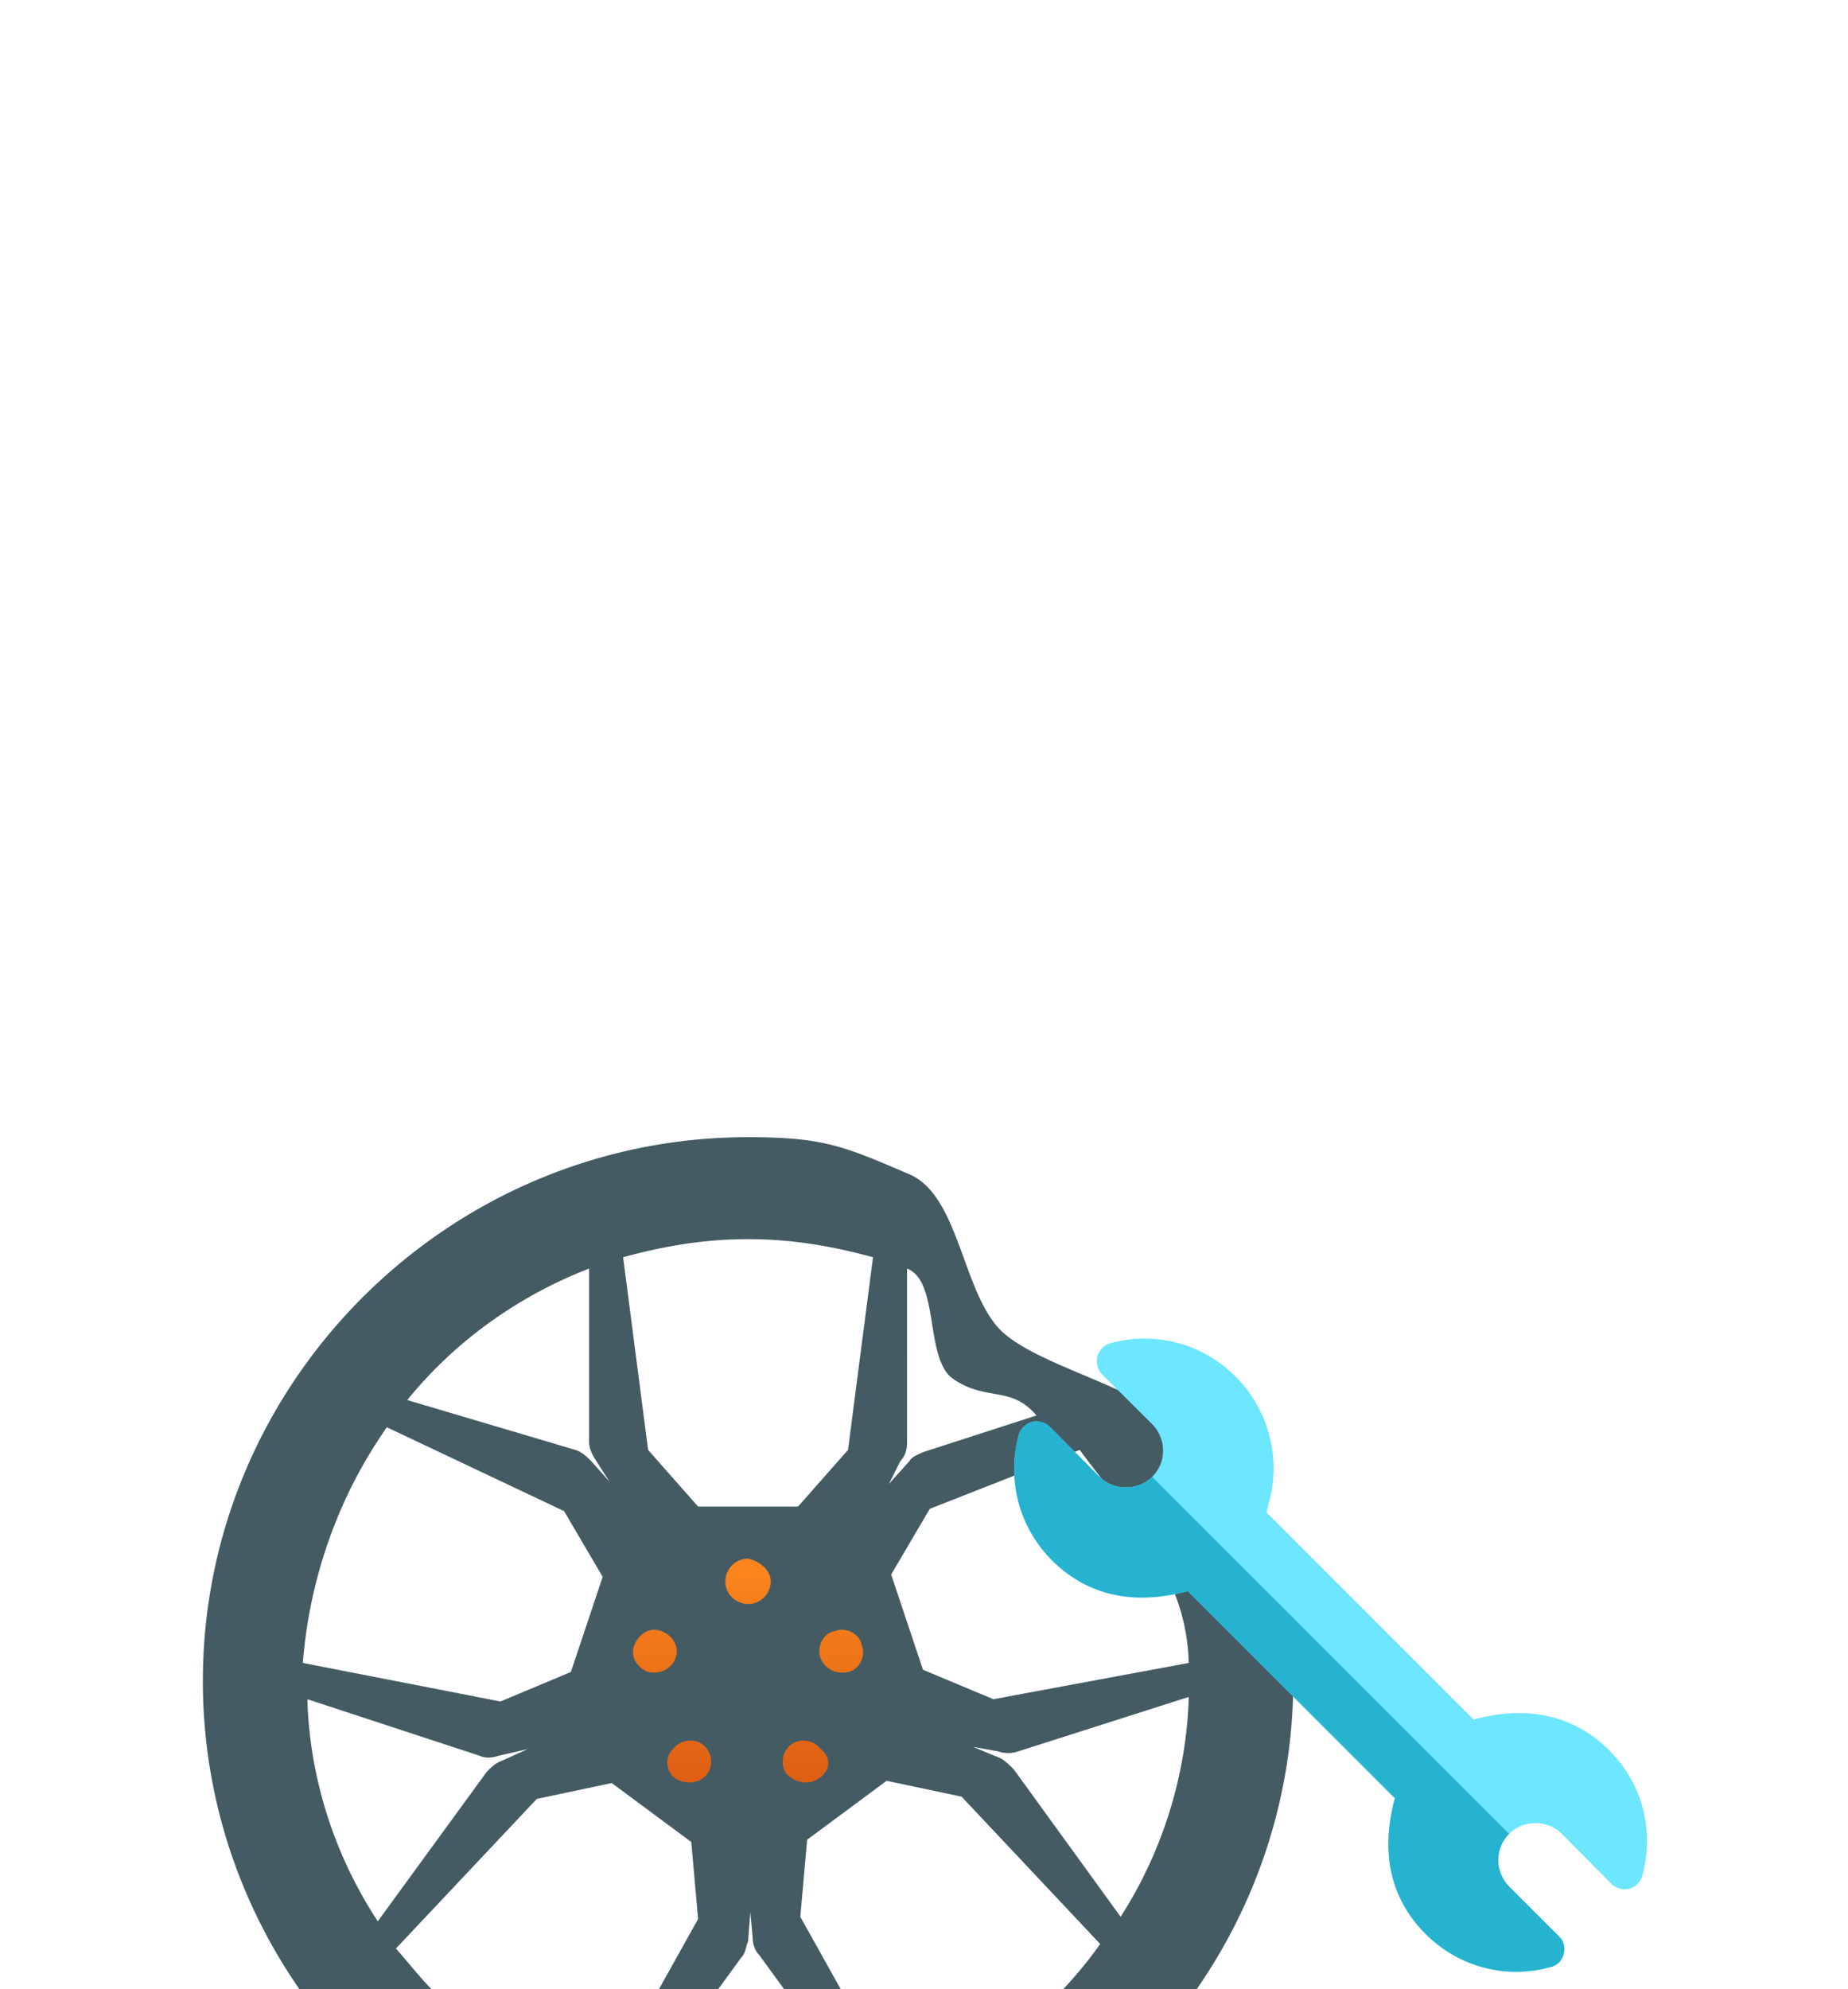 <svg width="276" height="297" fill="none" xmlns="http://www.w3.org/2000/svg"><g filter="url(#a)"><path d="M132 109c0 11.046-8.954 20-20 20s-20-8.954-20-20 8.954-20 20-20 20 8.954 20 20Z" fill="url(#b)"/><path d="M111.723 28.79c-44.784 0-81.426 36.544-81.426 81.21s36.642 81.211 81.426 81.211 81.425-36.545 81.425-81.211c0-15.325-8.13-23.603-15.606-35.868-4.504-7.39-21.004-10.402-27.552-16.012-6.266-5.37-6.492-20.502-14.179-23.793-9.807-4.198-12.786-5.538-24.088-5.538Zm65.819 78.503-29.178 5.414-10.517-4.399-4.75-14.212 5.768-9.813 22.39-8.798c7.464 10.152 15.948 18.611 16.287 31.808Zm-43.088-30.116c.679-.677 1.018-1.692 1.018-2.707V48.415c4.904 1.893 2.574 13.511 6.898 16.479 4.949 3.397 8.622.937 12.424 5.452l-16.947 5.478c-.679.338-1.697.677-2.036 1.353l-3.053 3.384 1.696-3.384Zm-22.731-33.16c6.446 0 12.553 1.014 18.66 2.706l-3.732 28.762-7.464 8.46h-14.928l-7.464-8.46-3.732-28.762c6.106-1.692 12.213-2.707 18.66-2.707Zm10.856 62.599c-.678-1.692.34-3.722 2.036-4.06 1.696-.677 3.732.338 4.071 2.03.679 1.692-.339 3.722-2.035 4.06-1.697.339-3.393-.338-4.072-2.03Zm-.339 17.934c-1.357 1.015-3.393.677-4.75-.676-1.018-1.354-.678-3.384.679-4.399 1.357-1.016 3.393-.677 4.41.676 1.697 1.354 1.358 3.384-.339 4.399Zm-7.125-29.439c0 1.692-1.357 3.384-3.392 3.384-1.697 0-3.393-1.353-3.393-3.384 0-1.692 1.357-3.383 3.393-3.383 1.696.338 3.392 1.691 3.392 3.383Zm-14.588 25.04c1.017-1.353 3.053-1.692 4.41-.676 1.357 1.015 1.697 3.045.679 4.399-1.018 1.353-3.054 1.691-4.75.676-1.357-1.015-1.697-3.045-.339-4.399Zm-3.732-11.505c-1.697-.676-2.715-2.368-2.036-4.06.678-1.692 2.375-2.707 4.071-2.03 1.697.676 2.714 2.368 2.036 4.06-.679 1.692-2.375 2.369-4.071 2.03Zm-8.822-60.231v25.717c0 1.015.34 1.692.679 2.368l2.375 3.723-2.714-3.046c-.679-.677-1.357-1.353-2.375-1.692L60.83 68.041c7.125-8.798 16.625-15.565 27.142-19.626ZM57.779 72.102l26.464 12.52 5.767 9.813-4.75 14.211-10.517 4.399-29.517-5.752c1.018-12.858 5.428-25.04 12.553-35.191Zm-11.874 40.605 25.784 8.46c.679.338 1.697.338 2.715 0l4.41-1.016-3.732 1.692c-1.018.339-1.696 1.015-2.375 1.692l-16.285 22.333c-6.446-9.813-10.178-21.318-10.517-33.161Zm34.945 55.494-14.59-10.49c-2.713-2.368-4.749-5.075-7.124-7.782l21.035-22.333 11.196-2.369 11.875 8.798 1.018 11.505-14.928 26.732c-2.715-1.354-5.768-2.707-8.482-4.061Zm30.874 7.783c-6.107 0-11.875-1.015-17.303-2.369l16.285-22.333c.678-.677.678-1.692 1.018-2.368l.339-4.399.339 3.722c0 1.015.339 2.03 1.018 2.707l16.285 22.333c-5.767 1.692-11.874 2.707-17.981 2.707Zm44.445-17.257-12.214 8.797c-3.054 1.692-6.107 3.046-9.5 4.399l-14.928-26.732 1.018-11.504 11.874-8.798 11.196 2.368 20.696 21.995c-2.375 3.384-5.089 6.429-8.142 9.475Zm11.196-13.536-15.946-21.994c-.679-.677-1.357-1.354-2.036-1.692l-4.071-1.692 3.732.677a4.723 4.723 0 0 0 3.053 0l25.446-8.121c-.339 11.843-4.071 23.348-10.178 32.822Z" fill="#455B64"/><path d="M157.125 91.97c4.875 4.875 11.578 6.924 20.276 4.598l30.925 30.921c-2.327 8.642-.332 15.345 4.598 20.276 4.987 4.986 12.022 6.759 18.67 4.931.998-.222 1.717-.998 1.939-1.94.277-.941 0-1.994-.72-2.659l-7.424-7.423c-2.16-2.216-2.16-5.706 0-7.867 2.161-2.16 5.762-2.105 7.867 0l7.423 7.479c.665.665 1.718.942 2.66.72.941-.277 1.717-.997 1.939-1.994 1.828-6.593.055-13.684-4.931-18.67-4.875-4.875-11.634-6.925-20.276-4.598l-30.925-30.92.388-1.552c1.828-6.648-.111-13.85-4.987-18.725-4.985-4.986-12.021-6.814-18.724-4.986-.942.277-1.662 1.052-1.939 1.994a2.94 2.94 0 0 0 .72 2.66l7.478 7.423c2.161 2.216 2.161 5.706 0 7.866-2.16 2.106-5.705 2.106-7.866 0l-7.423-7.478a2.943 2.943 0 0 0-2.66-.72c-.941.277-1.717.997-1.994 1.994-1.773 6.592 0 13.684 4.986 18.67Z" fill="#6DE6FF"/><path d="M157.125 91.97c4.875 4.875 11.578 6.924 20.276 4.598l30.926 30.921c-2.327 8.642-.333 15.346 4.598 20.276 4.986 4.986 12.021 6.759 18.669 4.931a2.566 2.566 0 0 0 1.939-1.939c.277-.942 0-1.995-.72-2.659l-7.424-7.424c-2.16-2.216-2.16-5.706 0-7.867l-53.306-53.302c-2.161 2.105-5.706 2.105-7.867 0l-7.423-7.48a2.943 2.943 0 0 0-2.66-.72c-.941.278-1.717.998-1.994 1.995-1.773 6.592 0 13.684 4.986 18.67Z" fill="#25B3D0"/></g><defs><linearGradient id="b" x1="112" y1="89" x2="112" y2="129" gradientUnits="userSpaceOnUse"><stop stop-color="#FF8A1E"/><stop offset="1" stop-color="#DA5A12"/></linearGradient><filter id="a" x="-4" y="-5" width="280" height="330" filterUnits="userSpaceOnUse" color-interpolation-filters="sRGB"><feFlood flood-opacity="0" result="BackgroundImageFix"/><feColorMatrix in="SourceAlpha" values="0 0 0 0 0 0 0 0 0 0 0 0 0 0 0 0 0 0 127 0" result="hardAlpha"/><feOffset/><feColorMatrix values="0 0 0 0 0.078 0 0 0 0 0.094 0 0 0 0 0.106 0 0 0 0.1 0"/><feBlend in2="BackgroundImageFix" result="effect1_dropShadow_453_21297"/><feColorMatrix in="SourceAlpha" values="0 0 0 0 0 0 0 0 0 0 0 0 0 0 0 0 0 0 127 0" result="hardAlpha"/><feOffset dy="5"/><feGaussianBlur stdDeviation="5"/><feColorMatrix values="0 0 0 0 0.078 0 0 0 0 0.094 0 0 0 0 0.106 0 0 0 0.1 0"/><feBlend in2="effect1_dropShadow_453_21297" result="effect2_dropShadow_453_21297"/><feColorMatrix in="SourceAlpha" values="0 0 0 0 0 0 0 0 0 0 0 0 0 0 0 0 0 0 127 0" result="hardAlpha"/><feOffset dy="19"/><feGaussianBlur stdDeviation="9.5"/><feColorMatrix values="0 0 0 0 0.078 0 0 0 0 0.094 0 0 0 0 0.106 0 0 0 0.08 0"/><feBlend in2="effect2_dropShadow_453_21297" result="effect3_dropShadow_453_21297"/><feColorMatrix in="SourceAlpha" values="0 0 0 0 0 0 0 0 0 0 0 0 0 0 0 0 0 0 127 0" result="hardAlpha"/><feOffset dy="42"/><feGaussianBlur stdDeviation="12.5"/><feColorMatrix values="0 0 0 0 0.078 0 0 0 0 0.094 0 0 0 0 0.106 0 0 0 0.05 0"/><feBlend in2="effect3_dropShadow_453_21297" result="effect4_dropShadow_453_21297"/><feColorMatrix in="SourceAlpha" values="0 0 0 0 0 0 0 0 0 0 0 0 0 0 0 0 0 0 127 0" result="hardAlpha"/><feOffset dy="75"/><feGaussianBlur stdDeviation="15"/><feColorMatrix values="0 0 0 0 0.078 0 0 0 0 0.094 0 0 0 0 0.106 0 0 0 0.01 0"/><feBlend in2="effect4_dropShadow_453_21297" result="effect5_dropShadow_453_21297"/><feBlend in="SourceGraphic" in2="effect5_dropShadow_453_21297" result="shape"/></filter></defs></svg>